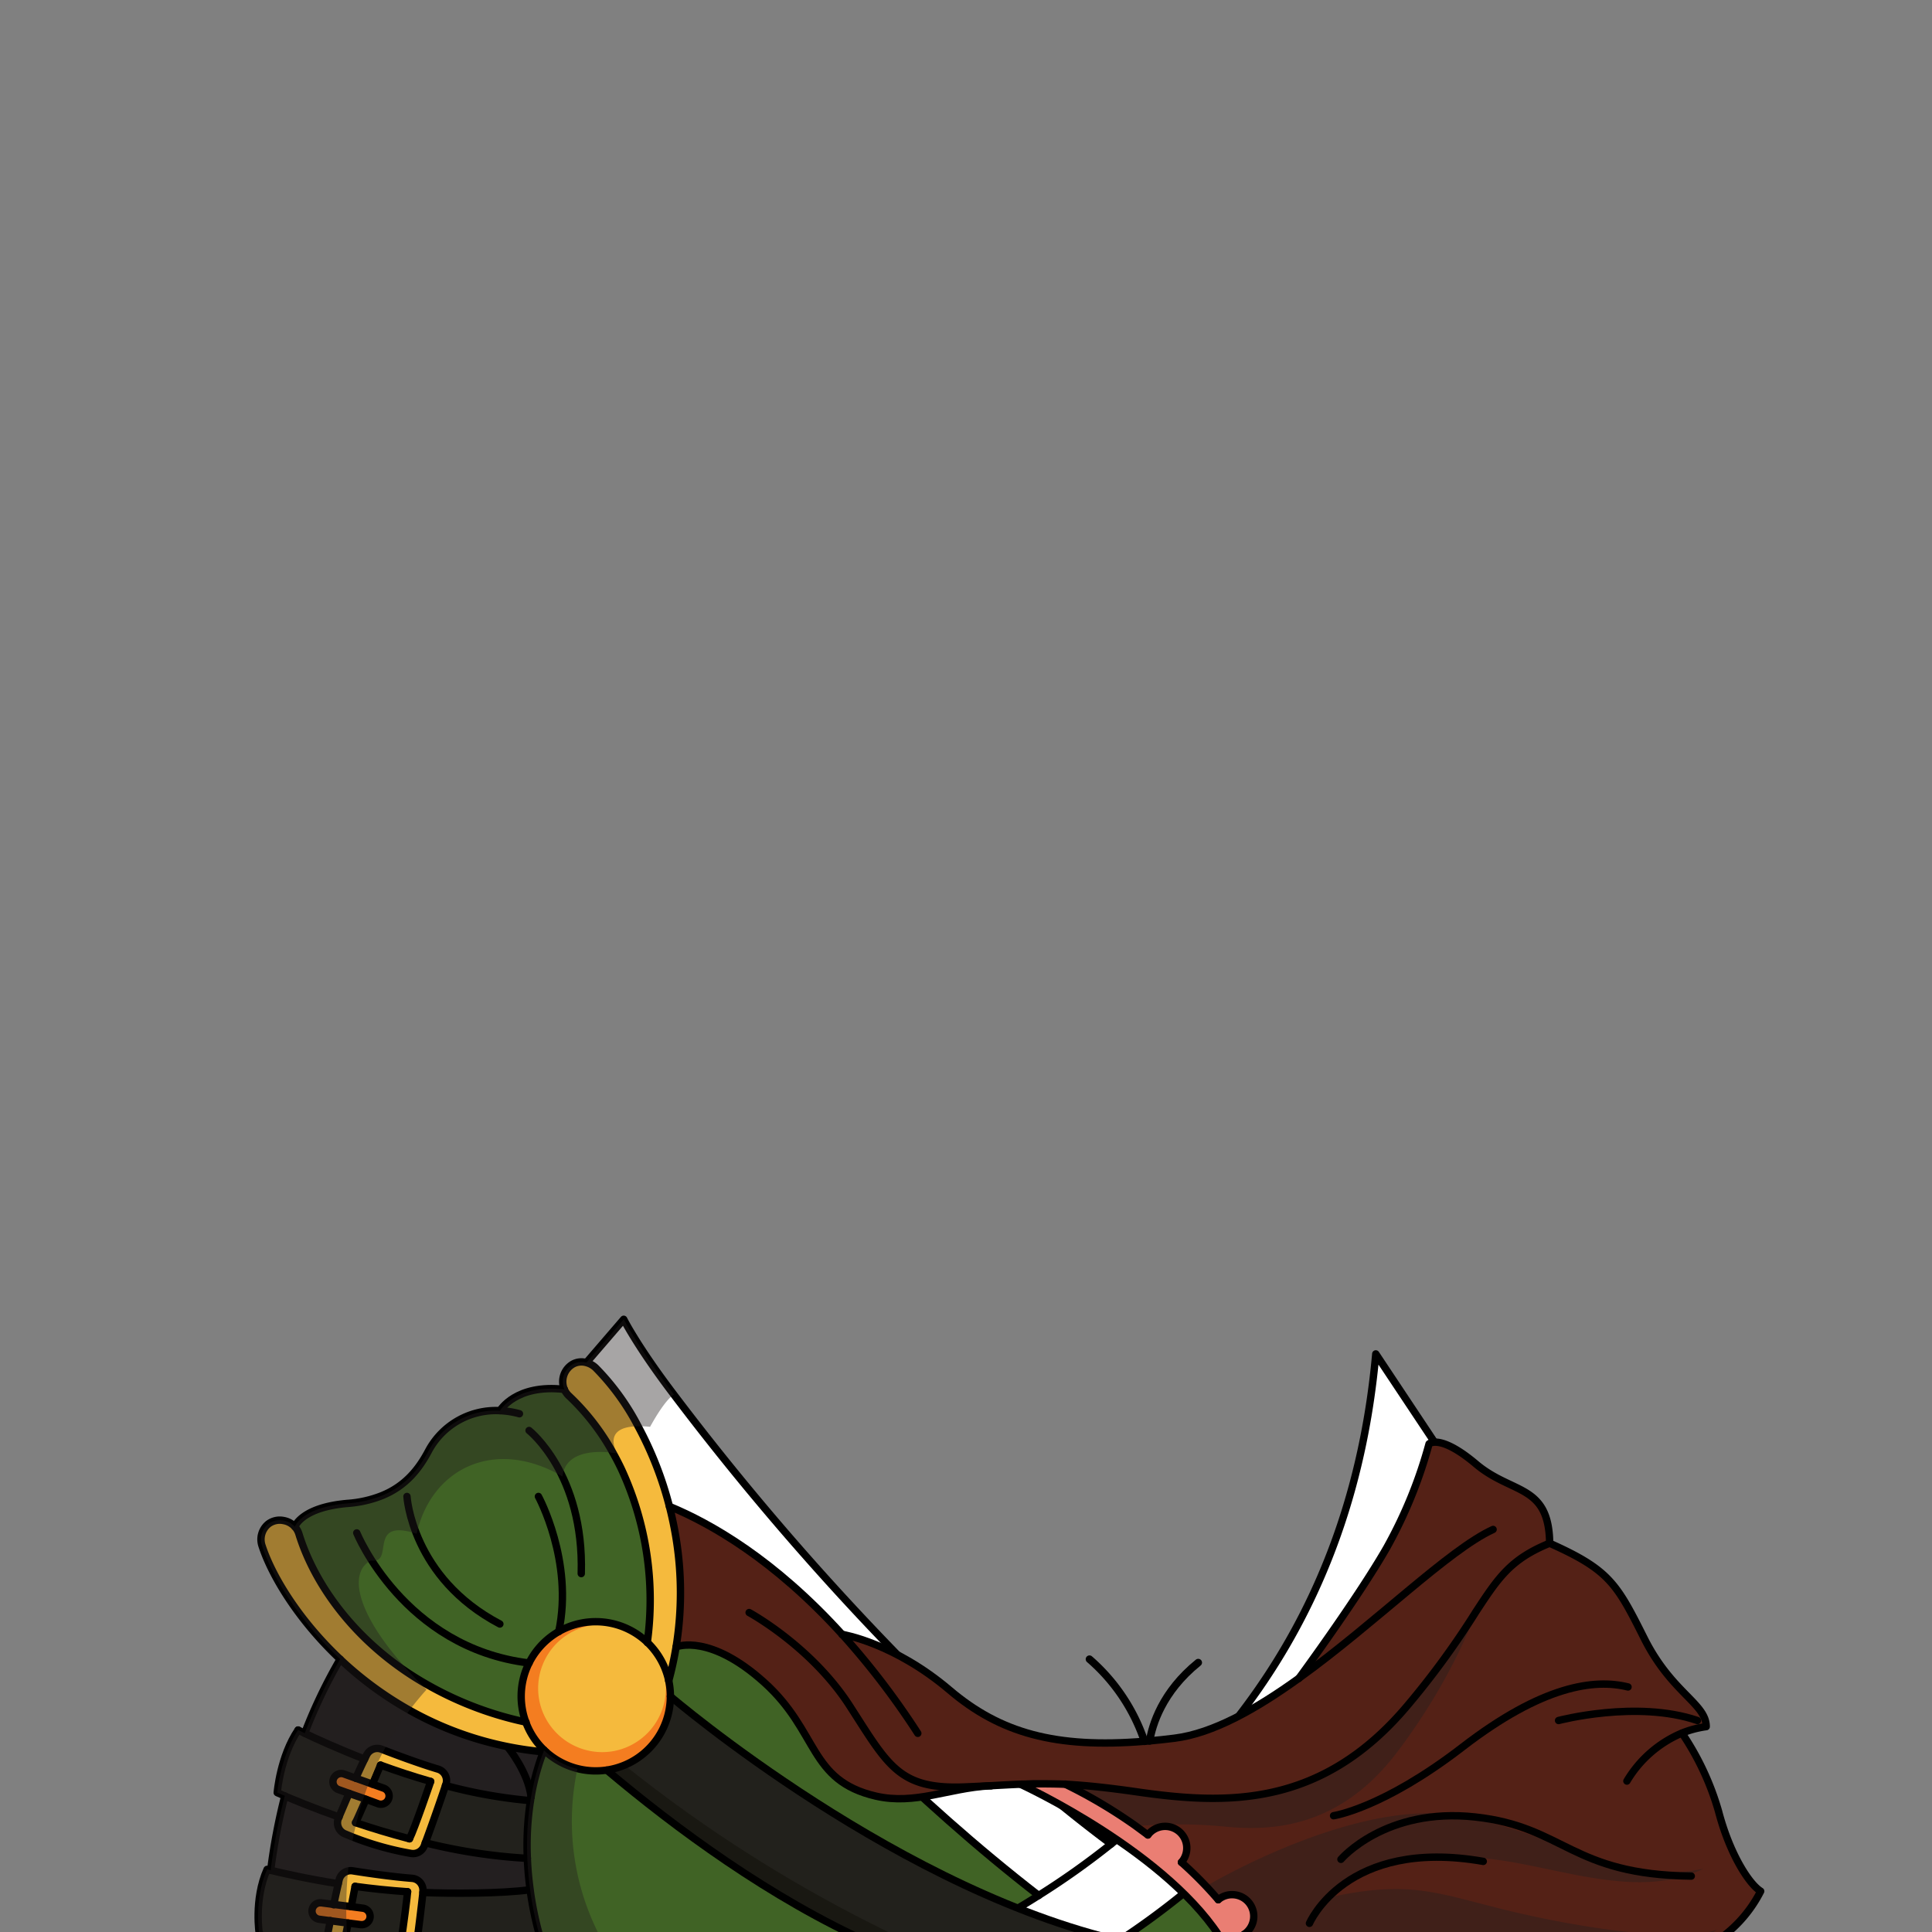 <svg xmlns="http://www.w3.org/2000/svg" viewBox="0 0 432 432">
  <rect x="0" y="0" width="432" height="432" fill="#808080" stroke="none"/>
  <defs>
    <style>.GUNDAN_JAPANESE_SEROW_OUTFIT_JAPANESE_SEROW_OUTFIT_23_cls-1{isolation:isolate;}.GUNDAN_JAPANESE_SEROW_OUTFIT_JAPANESE_SEROW_OUTFIT_23_cls-2{fill:#406325;}.GUNDAN_JAPANESE_SEROW_OUTFIT_JAPANESE_SEROW_OUTFIT_23_cls-3{fill:#fff;}.GUNDAN_JAPANESE_SEROW_OUTFIT_JAPANESE_SEROW_OUTFIT_23_cls-13,.GUNDAN_JAPANESE_SEROW_OUTFIT_JAPANESE_SEROW_OUTFIT_23_cls-4{fill:none;stroke:#000;stroke-linecap:round;stroke-linejoin:round;}.GUNDAN_JAPANESE_SEROW_OUTFIT_JAPANESE_SEROW_OUTFIT_23_cls-4{stroke-width:1.65px;}.GUNDAN_JAPANESE_SEROW_OUTFIT_JAPANESE_SEROW_OUTFIT_23_cls-5{fill:#ea7e73;}.GUNDAN_JAPANESE_SEROW_OUTFIT_JAPANESE_SEROW_OUTFIT_23_cls-6{fill:#191812;}.GUNDAN_JAPANESE_SEROW_OUTFIT_JAPANESE_SEROW_OUTFIT_23_cls-7{fill:#22211c;}.GUNDAN_JAPANESE_SEROW_OUTFIT_JAPANESE_SEROW_OUTFIT_23_cls-8{fill:#542116;}.GUNDAN_JAPANESE_SEROW_OUTFIT_JAPANESE_SEROW_OUTFIT_23_cls-12,.GUNDAN_JAPANESE_SEROW_OUTFIT_JAPANESE_SEROW_OUTFIT_23_cls-9{fill:#231f20;}.GUNDAN_JAPANESE_SEROW_OUTFIT_JAPANESE_SEROW_OUTFIT_23_cls-9{opacity:0.4;mix-blend-mode:multiply;}.GUNDAN_JAPANESE_SEROW_OUTFIT_JAPANESE_SEROW_OUTFIT_23_cls-10{fill:#f5ba3d;}.GUNDAN_JAPANESE_SEROW_OUTFIT_JAPANESE_SEROW_OUTFIT_23_cls-11{fill:#f47d20;}.GUNDAN_JAPANESE_SEROW_OUTFIT_JAPANESE_SEROW_OUTFIT_23_cls-13{stroke-width:1.69px;}</style>
  </defs>
  <g class="GUNDAN_JAPANESE_SEROW_OUTFIT_JAPANESE_SEROW_OUTFIT_23_cls-1">
    <g id="outfit">
      <path class="GUNDAN_JAPANESE_SEROW_OUTFIT_JAPANESE_SEROW_OUTFIT_23_cls-2" d="M273.75,434.63H253.6C202.08,424,149.9,379.31,149.9,379.31a16.56,16.56,0,0,0-.37-3.48,77.13,77.13,0,0,0,1.65-7.59c.33-.13,7.67-2.91,19.69,7.92,12.3,11.08,9.93,21.95,25,25.45,8.75,2,16.23-1.77,25.27-2.3,2.57-.14,4.85-.27,7.09-.36C228.25,399,261.94,414.4,273.75,434.63Z" />
      <path class="GUNDAN_JAPANESE_SEROW_OUTFIT_JAPANESE_SEROW_OUTFIT_23_cls-3" d="M248.43,412.34a174.42,174.42,0,0,1-16.16,11.47c-9-7-17.77-14.42-26.07-22a592.79,592.79,0,0,1-55.09-58.2C146.5,338,142.43,333,139,328.52q-1.56-2-2.93-3.8c-4.77-6.22-8-10.74-9.5-12.88l.18-.28,4.38-6.88,8.35-9.7s3,6,11.21,16.84v0A616.25,616.25,0,0,0,200.63,370c9.56,9.76,19.93,19.59,30.9,28.88,1.89,1.6,3.8,3.19,5.72,4.75Q242.76,408.1,248.43,412.34Z" />
      <path class="GUNDAN_JAPANESE_SEROW_OUTFIT_JAPANESE_SEROW_OUTFIT_23_cls-3" d="M307.63,302.74l14.63,22c-7.95,48.43-34.47,79.83-57.58,98.62a174.28,174.28,0,0,1-14.4,10.55l-1.13.73H211.66a132.72,132.72,0,0,0,20.61-10.82,174.42,174.42,0,0,0,16.16-11.47C273.8,392.12,302.53,359.47,307.63,302.74Z" />
      <path class="GUNDAN_JAPANESE_SEROW_OUTFIT_JAPANESE_SEROW_OUTFIT_23_cls-4" d="M248.43,412.34q-5.67-4.24-11.18-8.73c-1.92-1.56-3.83-3.15-5.72-4.75-11-9.29-21.34-19.12-30.9-28.88a616.25,616.25,0,0,1-49.95-58.14v0C142.44,301,139.46,295,139.46,295l-8.35,9.7-4.38,6.88-.18.28" />
      <path class="GUNDAN_JAPANESE_SEROW_OUTFIT_JAPANESE_SEROW_OUTFIT_23_cls-4" d="M126.55,311.84c6.73,9.73,50.3,69.11,105.72,112" />
      <path class="GUNDAN_JAPANESE_SEROW_OUTFIT_JAPANESE_SEROW_OUTFIT_23_cls-4" d="M322.26,324.73c-7.95,48.43-34.47,79.83-57.58,98.62a174.28,174.28,0,0,1-14.4,10.55l-1.13.73H211.66a132.72,132.72,0,0,0,20.61-10.82,174.42,174.42,0,0,0,16.16-11.47c25.37-20.22,54.1-52.87,59.2-109.6l14.63,22" />
      <path class="GUNDAN_JAPANESE_SEROW_OUTFIT_JAPANESE_SEROW_OUTFIT_23_cls-5" d="M228.25,399c3.17-.13,6.25-.17,9.91,0h0a114.66,114.66,0,0,1,18.51,11.33,4.84,4.84,0,1,1,7.5,6.11,88.13,88.13,0,0,1,8.23,8.37,4.78,4.78,0,0,1,3.1-1.13,4.84,4.84,0,0,1,2.67,8.88c.44.69.87,1.39,1.28,2.1h-5.7C261.94,414.4,228.25,399,228.25,399Z" />
      <path class="GUNDAN_JAPANESE_SEROW_OUTFIT_JAPANESE_SEROW_OUTFIT_23_cls-6" d="M253.6,434.63H195c-22.63-10.11-44-25.91-59.27-38.82a16,16,0,0,0,4-1.12,16.65,16.65,0,0,0,10.24-15.38S202.08,424,253.6,434.63Z" />
      <path class="GUNDAN_JAPANESE_SEROW_OUTFIT_JAPANESE_SEROW_OUTFIT_23_cls-7" d="M253.6,434.63H204.17a315.06,315.06,0,0,1-64.51-39.94,16.65,16.65,0,0,0,10.24-15.38S202.08,424,253.6,434.63Z" />
      <path class="GUNDAN_JAPANESE_SEROW_OUTFIT_JAPANESE_SEROW_OUTFIT_23_cls-8" d="M393.69,422.85a29.36,29.36,0,0,1-10.89,11.78H279.45c-.41-.71-.84-1.41-1.28-2.1a4.84,4.84,0,0,0-2.67-8.88,4.78,4.78,0,0,0-3.1,1.13c-.89-1-1.8-2-2.74-3h0c-1.78-1.88-3.62-3.66-5.49-5.33a4.84,4.84,0,1,0-7.5-6.11A114.66,114.66,0,0,0,238.16,399h0c-3.66-.18-6.74-.14-9.91,0-2.24.09-4.52.22-7.09.36-9,.53-16.52,4.32-25.27,2.3-15.09-3.5-12.72-14.37-25-25.45-12-10.83-19.36-8.05-19.69-7.92a76.38,76.38,0,0,0-1.5-31.41c9.21,3.8,23.4,11.85,38.62,28.62h0c.43.07,11.7,2,24,12.43,11.32,9.64,23.72,13.09,43.59,11.48l1.15-.09q2.69-.24,5.57-.6c8.62-1.07,18.26-6.52,27.79-13.38v0c.5-.68,13.28-18.09,19.65-29.21a103,103,0,0,0,9.47-23.23s2.42-2.31,10.51,4.52,16.3,4.4,16.46,17.72c13.32,5.95,15,9,21.14,21.25s13.87,14.59,13.87,19.76a22.52,22.52,0,0,0-5.42,1.44,61.24,61.24,0,0,1,8.17,17.5C386.76,414.49,391.05,421.2,393.69,422.85Z" />
      <path class="GUNDAN_JAPANESE_SEROW_OUTFIT_JAPANESE_SEROW_OUTFIT_23_cls-9" d="M330,360.43s-4.66,14.18-17.46,31.18-27.83,17.92-38.81,16.81a109.16,109.16,0,0,0-19.79-.08,112.14,112.14,0,0,0-15.8-9.37h0c4.23.22,9.24.72,16.1,1.71,19.82,2.86,41.07,3.63,60.33-19.16A184.93,184.93,0,0,0,330,360.43Z" />
      <path class="GUNDAN_JAPANESE_SEROW_OUTFIT_JAPANESE_SEROW_OUTFIT_23_cls-9" d="M384.07,431.39l-5,3.24H279.45c-.41-.71-.84-1.41-1.28-2.1a4.84,4.84,0,0,0-2.67-8.88,4.78,4.78,0,0,0-3.1,1.13c-.89-1-1.8-2-2.74-3h0s33.7-20.17,57.12-15.69,36,15.7,54.14,11.74c-17.17,8.42-38.59-3.51-55.37-2.42S304,416,297,424.3c22.71-5,26.27.87,53.8,5.76C376.23,434.59,383.17,431.82,384.07,431.39Z" />
      <path class="GUNDAN_JAPANESE_SEROW_OUTFIT_JAPANESE_SEROW_OUTFIT_23_cls-10" d="M151.18,368.24a77.13,77.13,0,0,1-1.65,7.59,16.52,16.52,0,0,0-4.78-8.56A69.73,69.73,0,0,0,139,328.52c-.6-1.27-1.24-2.5-1.91-3.69a51.9,51.9,0,0,0-9.88-12.75,3.23,3.23,0,0,1-.46-.52,3.81,3.81,0,0,1-.53-.89,4.51,4.51,0,0,1,2-5.7,4,4,0,0,1,2.93-.29,4.74,4.74,0,0,1,2.11,1.19,53.91,53.91,0,0,1,9.46,13.05,79,79,0,0,1,7,17.91c.56,2.18,1,4.44,1.43,6.76A75.9,75.9,0,0,1,151.18,368.24Z" />
      <path class="GUNDAN_JAPANESE_SEROW_OUTFIT_JAPANESE_SEROW_OUTFIT_23_cls-11" d="M149.9,379.31a16.68,16.68,0,1,1-25-14.47,16.68,16.68,0,0,1,25,14.47Z" />
      <path class="GUNDAN_JAPANESE_SEROW_OUTFIT_JAPANESE_SEROW_OUTFIT_23_cls-10" d="M148.89,377.5a14.29,14.29,0,0,1-12.16,14.13,14.9,14.9,0,0,1-2.12.15,14.37,14.37,0,0,1-13.39-9.31,14.28,14.28,0,0,1,23.26-15.28,14.18,14.18,0,0,1,4.1,7.33A14.55,14.55,0,0,1,148.89,377.5Z" />
      <path class="GUNDAN_JAPANESE_SEROW_OUTFIT_JAPANESE_SEROW_OUTFIT_23_cls-10" d="M121.65,391.31c-.05.14-.11.27-.15.41a76.19,76.19,0,0,1-7.82-1.14,74.68,74.68,0,0,1-22.2-8.22A78.7,78.7,0,0,1,76.06,371c-9.49-8.95-15.32-18.79-17.45-25.31A4.45,4.45,0,0,1,60,340.76a4.25,4.25,0,0,1,3.41-.76,4.41,4.41,0,0,1,2.52,1.38,4.24,4.24,0,0,1,.9,1.57c3.34,10.89,11.85,23.18,25.78,32a76.8,76.8,0,0,0,25,10.12h0A16.54,16.54,0,0,0,121.65,391.31Z" />
      <path class="GUNDAN_JAPANESE_SEROW_OUTFIT_JAPANESE_SEROW_OUTFIT_23_cls-7" d="M99.61,399.24a110.85,110.85,0,0,0,19,3.39,65.35,65.35,0,0,0-.69,12.9,122.85,122.85,0,0,1-22.82-3.48C96.11,409.33,97.77,404.73,99.61,399.24Z" />
      <path class="GUNDAN_JAPANESE_SEROW_OUTFIT_JAPANESE_SEROW_OUTFIT_23_cls-2" d="M195,434.63H121.19a75.31,75.31,0,0,1-2.29-9.69v0c-.13-.76-.25-1.55-.35-2.36-.3-2.17-.53-4.52-.63-7a65.35,65.35,0,0,1,.69-12.9c0-.27.09-.54.14-.81v0a54.81,54.81,0,0,1,1.94-7.85c.24-.74.51-1.49.81-2.23a1.18,1.18,0,0,1,.07-.2l.08-.21a16.52,16.52,0,0,0,7.46,4.17,16.9,16.9,0,0,0,6.58.33C151,408.72,172.33,424.52,195,434.63Z" />
      <path class="GUNDAN_JAPANESE_SEROW_OUTFIT_JAPANESE_SEROW_OUTFIT_23_cls-10" d="M99.61,399.24c-1.84,5.49-3.5,10.09-4.51,12.81q-.12.36-.24.66a2.67,2.67,0,0,1-3,1.69A66.33,66.33,0,0,1,77,410a2.66,2.66,0,0,1-1.33-3.43l.12-.29Q77,403.42,78.05,401l3.78,1.35c-1,2.27-1.9,4.37-2.33,5.2,3.67,1.23,7.74,2.48,12.06,3.61,1.11-2.17,4.74-12.82,4.74-12.82-4-1.14-7.76-2.4-11.22-3.66l-1.8,4.26-3.74-1.33c.77-1.7,1.43-3.13,2-4.27l.42-.88a2.66,2.66,0,0,1,3.35-1.33c3,1.17,8.47,3.21,12.67,4.46A2.67,2.67,0,0,1,99.7,399Z" />
      <path class="GUNDAN_JAPANESE_SEROW_OUTFIT_JAPANESE_SEROW_OUTFIT_23_cls-12" d="M113.68,390.58a76.19,76.19,0,0,0,7.82,1.14c-.3.74-.57,1.49-.81,2.23a54.81,54.81,0,0,0-1.94,7.85c-.65-5.57-5.11-11-5.11-11Z" />
      <path class="GUNDAN_JAPANESE_SEROW_OUTFIT_JAPANESE_SEROW_OUTFIT_23_cls-7" d="M121.19,434.63h-28c.39-2.89.9-6.89,1.41-11.47,6.32.28,17.37.26,23.73-.58l.25,0c.1.81.22,1.6.35,2.36v0A75.31,75.31,0,0,0,121.19,434.63Z" />
      <path class="GUNDAN_JAPANESE_SEROW_OUTFIT_JAPANESE_SEROW_OUTFIT_23_cls-2" d="M144.75,367.27a16.68,16.68,0,0,0-27.17,17.84h0a76.8,76.8,0,0,1-25-10.12c-13.93-8.86-22.44-21.15-25.78-32a4.24,4.24,0,0,0-.9-1.57c.14-.37,1.83-4.38,11.86-5.22a25.77,25.77,0,0,0,7.56-1.71c5.42-2.2,8.41-6.1,10.55-10.18a17.08,17.08,0,0,1,15.91-8.84h0s3.47-6,14.39-4.75a3.81,3.81,0,0,0,.53.89,3.23,3.23,0,0,0,.46.52,51.9,51.9,0,0,1,9.88,12.75c.67,1.19,1.31,2.42,1.91,3.69A69.73,69.73,0,0,1,144.75,367.27Z" />
      <path class="GUNDAN_JAPANESE_SEROW_OUTFIT_JAPANESE_SEROW_OUTFIT_23_cls-12" d="M118.75,401.8v0c0,.27-.1.54-.14.81a110.85,110.85,0,0,1-19-3.39l.09-.26A2.67,2.67,0,0,0,98,395.59c-4-1.19-9.09-3.08-12.18-4.27l-.49-.19a2.66,2.66,0,0,0-3.35,1.33l-.42.88c-6-2.34-10.78-4.52-13.38-5.77A113.76,113.76,0,0,1,76.06,371a78.7,78.7,0,0,0,15.42,11.35,74.68,74.68,0,0,0,22.2,8.22l0,.22S118.1,396.23,118.75,401.8Z" />
      <path class="GUNDAN_JAPANESE_SEROW_OUTFIT_JAPANESE_SEROW_OUTFIT_23_cls-10" d="M94.57,423.16c-.51,4.58-1,8.58-1.41,11.47H89.59c.64-3.88,1.51-11.29,1.55-11.64-4.13-.28-8.09-.71-11.74-1.2,0,0-.38,2-.86,4.54l-3.93-.51c.38-1.82.73-3.37,1-4.59h0c.08-.34.15-.66.22-1a2.66,2.66,0,0,1,3-2c3.2.51,9,1.35,13.33,1.68a2.66,2.66,0,0,1,2.43,2.94Z" />
      <path class="GUNDAN_JAPANESE_SEROW_OUTFIT_JAPANESE_SEROW_OUTFIT_23_cls-11" d="M85.79,399.84a1.85,1.85,0,0,1-.63,3.59,1.88,1.88,0,0,1-.62-.11l-2.71-1L78.05,401l-2.38-.85a1.85,1.85,0,0,1,.63-3.59,1.88,1.88,0,0,1,.62.11l2.62.94,3.74,1.33Z" />
      <path class="GUNDAN_JAPANESE_SEROW_OUTFIT_JAPANESE_SEROW_OUTFIT_23_cls-7" d="M84.54,403.32a1.88,1.88,0,0,0,.62.11,1.85,1.85,0,0,0,.63-3.59l-2.51-.9,1.8-4.26c3.46,1.26,7.24,2.52,11.22,3.66,0,0-3.63,10.65-4.74,12.82-4.32-1.13-8.39-2.38-12.06-3.61.43-.83,1.35-2.93,2.33-5.2Z" />
      <path class="GUNDAN_JAPANESE_SEROW_OUTFIT_JAPANESE_SEROW_OUTFIT_23_cls-12" d="M118.55,422.55l-.25,0c-6.36.84-17.41.86-23.73.58l0-.27A2.66,2.66,0,0,0,92.17,420c-4.37-.33-10.13-1.17-13.33-1.68a2.71,2.71,0,0,0-3,2c-.07.29-.14.61-.22,1h0c-7.07-1.11-12.55-2.38-15.1-3a135.48,135.48,0,0,1,3.16-16.65c2.22.95,6.53,2.73,12.13,4.7l-.12.29A2.66,2.66,0,0,0,77,410c.61.28,1.24.54,1.87.79a69.18,69.18,0,0,0,13,3.61,2.67,2.67,0,0,0,3-1.69q.12-.3.24-.66a122.85,122.85,0,0,0,22.82,3.48C118,418,118.25,420.38,118.55,422.55Z" />
      <path class="GUNDAN_JAPANESE_SEROW_OUTFIT_JAPANESE_SEROW_OUTFIT_23_cls-7" d="M91.14,423c0,.35-.91,7.76-1.55,11.64H76.89c.18-.77.39-1.82.63-3,.11-.54.22-1.1.33-1.67l2.85.37.24,0a1.85,1.85,0,0,0,.24-3.68l-2.64-.35c.48-2.52.86-4.54.86-4.54C83.05,422.28,87,422.71,91.14,423Z" />
      <path class="GUNDAN_JAPANESE_SEROW_OUTFIT_JAPANESE_SEROW_OUTFIT_23_cls-11" d="M78.54,426.33l2.64.35a1.85,1.85,0,0,1-.24,3.68l-.24,0L77.85,430l-4-.52-2.5-.33a1.85,1.85,0,0,1,.22-3.68l.25,0,2.77.36Z" />
      <path class="GUNDAN_JAPANESE_SEROW_OUTFIT_JAPANESE_SEROW_OUTFIT_23_cls-10" d="M77.85,430c-.11.57-.22,1.13-.33,1.67-.24,1.17-.45,2.22-.63,3h-4q.51-2.79,1-5.18l3.56.47Z" />
      <path class="GUNDAN_JAPANESE_SEROW_OUTFIT_JAPANESE_SEROW_OUTFIT_23_cls-7" d="M69.77,427.05a1.85,1.85,0,0,0,1.6,2.07l2.5.33q-.5,2.39-1,5.18H69.34c-4.55-.65-8-1.3-9.8-1.66L58,432.6S56.7,424.82,59.73,418l.79.2c2.55.62,8,1.89,15.1,3-.28,1.22-.63,2.77-1,4.59l-2.77-.36-.25,0A1.86,1.86,0,0,0,69.77,427.05Z" />
      <path class="GUNDAN_JAPANESE_SEROW_OUTFIT_JAPANESE_SEROW_OUTFIT_23_cls-7" d="M74.56,397.78a1.86,1.86,0,0,0,1.11,2.37l2.38.85q-1,2.42-2.24,5.28c-5.6-2-9.91-3.75-12.13-4.7L62,400.83s.71-8.09,4.66-14l1.48.73c2.6,1.25,7.34,3.43,13.38,5.77-.54,1.14-1.2,2.57-2,4.27l-2.62-.94a1.88,1.88,0,0,0-.62-.11A1.85,1.85,0,0,0,74.56,397.78Z" />
      <path class="GUNDAN_JAPANESE_SEROW_OUTFIT_JAPANESE_SEROW_OUTFIT_23_cls-4" d="M188.31,365.45a174,174,0,0,1,16.91,22.12" />
      <path class="GUNDAN_JAPANESE_SEROW_OUTFIT_JAPANESE_SEROW_OUTFIT_23_cls-4" d="M149.68,336.83c9.21,3.8,23.4,11.85,38.62,28.62" />
      <path class="GUNDAN_JAPANESE_SEROW_OUTFIT_JAPANESE_SEROW_OUTFIT_23_cls-4" d="M290.43,375.27c16.92-12.16,33.51-28.77,43.43-33.28" />
      <path class="GUNDAN_JAPANESE_SEROW_OUTFIT_JAPANESE_SEROW_OUTFIT_23_cls-4" d="M188.3,365.45h0c.43.07,11.7,2,24,12.43,11.32,9.64,23.72,13.09,43.59,11.48l1.15-.09q2.69-.24,5.57-.6c8.62-1.07,18.26-6.52,27.79-13.38" />
      <path class="GUNDAN_JAPANESE_SEROW_OUTFIT_JAPANESE_SEROW_OUTFIT_23_cls-4" d="M290.42,375.29v0c.5-.68,13.28-18.09,19.65-29.21a103,103,0,0,0,9.47-23.23s2.42-2.31,10.51,4.52,16.3,4.4,16.46,17.72" />
      <path class="GUNDAN_JAPANESE_SEROW_OUTFIT_JAPANESE_SEROW_OUTFIT_23_cls-4" d="M167.51,360.57s13.87,7.51,22.46,20.83,11,18.72,25.54,18.17c2.06-.08,3.92-.17,5.65-.26,2.57-.14,4.85-.27,7.09-.36,1,0,2-.07,3.07-.09,2.15,0,4.36,0,6.84.1,4.23.22,9.24.72,16.1,1.71,19.82,2.86,41.07,3.63,60.33-19.16A184.93,184.93,0,0,0,330,360.43h0c5-7.63,7.76-11.81,16.5-15.36,13.32,5.95,15,9,21.14,21.25s13.87,14.59,13.87,19.76a22.52,22.52,0,0,0-5.42,1.44,26.12,26.12,0,0,0-12.31,10.73" />
      <path class="GUNDAN_JAPANESE_SEROW_OUTFIT_JAPANESE_SEROW_OUTFIT_23_cls-4" d="M76.06,371a113.76,113.76,0,0,0-7.93,16.56" />
      <path class="GUNDAN_JAPANESE_SEROW_OUTFIT_JAPANESE_SEROW_OUTFIT_23_cls-4" d="M59.54,433c0,1.08,0,1.66,0,1.66H382.8a29.36,29.36,0,0,0,10.89-11.78c-2.64-1.65-6.93-8.36-9.41-17.83a61.24,61.24,0,0,0-8.17-17.5" />
      <path class="GUNDAN_JAPANESE_SEROW_OUTFIT_JAPANESE_SEROW_OUTFIT_23_cls-4" d="M63.68,401.58a135.48,135.48,0,0,0-3.16,16.65" />
      <path class="GUNDAN_JAPANESE_SEROW_OUTFIT_JAPANESE_SEROW_OUTFIT_23_cls-4" d="M299.84,415.75s9.91-11.67,30-9.47,21.35,12.89,48.33,13.22" />
      <path class="GUNDAN_JAPANESE_SEROW_OUTFIT_JAPANESE_SEROW_OUTFIT_23_cls-4" d="M292.8,430.06s8.14-19.23,38.86-13.85" />
      <path class="GUNDAN_JAPANESE_SEROW_OUTFIT_JAPANESE_SEROW_OUTFIT_23_cls-4" d="M298.19,406s11-1.6,28.84-15.36,29.51-15.3,37-13.43" />
      <path class="GUNDAN_JAPANESE_SEROW_OUTFIT_JAPANESE_SEROW_OUTFIT_23_cls-4" d="M348.5,384.71s17.43-4.63,31.05,0" />
      <path class="GUNDAN_JAPANESE_SEROW_OUTFIT_JAPANESE_SEROW_OUTFIT_23_cls-4" d="M228.25,399s33.69,15.45,45.5,35.68" />
      <path class="GUNDAN_JAPANESE_SEROW_OUTFIT_JAPANESE_SEROW_OUTFIT_23_cls-4" d="M279.45,434.63c-.41-.71-.84-1.41-1.28-2.1" />
      <path class="GUNDAN_JAPANESE_SEROW_OUTFIT_JAPANESE_SEROW_OUTFIT_23_cls-4" d="M272.4,424.78a88.13,88.13,0,0,0-8.23-8.37" />
      <path class="GUNDAN_JAPANESE_SEROW_OUTFIT_JAPANESE_SEROW_OUTFIT_23_cls-4" d="M256.67,410.3c-.92-.68-1.82-1.34-2.71-2a112.14,112.14,0,0,0-15.8-9.37" />
      <path class="GUNDAN_JAPANESE_SEROW_OUTFIT_JAPANESE_SEROW_OUTFIT_23_cls-4" d="M264.17,416.41a4.84,4.84,0,1,0-7.5-6.11" />
      <path class="GUNDAN_JAPANESE_SEROW_OUTFIT_JAPANESE_SEROW_OUTFIT_23_cls-4" d="M278.17,432.53a4.84,4.84,0,0,0-2.67-8.88,4.78,4.78,0,0,0-3.1,1.13" />
      <path class="GUNDAN_JAPANESE_SEROW_OUTFIT_JAPANESE_SEROW_OUTFIT_23_cls-4" d="M149.9,379.31a16.68,16.68,0,1,1-25-14.47,16.68,16.68,0,0,1,25,14.47Z" />
      <path class="GUNDAN_JAPANESE_SEROW_OUTFIT_JAPANESE_SEROW_OUTFIT_23_cls-4" d="M122.14,391.78l-.64-.06a76.19,76.19,0,0,1-7.82-1.14,74.68,74.68,0,0,1-22.2-8.22A78.7,78.7,0,0,1,76.06,371c-9.49-8.95-15.32-18.79-17.45-25.31A4.45,4.45,0,0,1,60,340.76a4.25,4.25,0,0,1,3.41-.76,4.41,4.41,0,0,1,2.52,1.38,4.24,4.24,0,0,1,.9,1.57c3.34,10.89,11.85,23.18,25.78,32a76.8,76.8,0,0,0,25,10.12" />
      <path class="GUNDAN_JAPANESE_SEROW_OUTFIT_JAPANESE_SEROW_OUTFIT_23_cls-4" d="M149.53,375.83a77.13,77.13,0,0,0,1.65-7.59,75.9,75.9,0,0,0-.07-24.65c-.39-2.32-.87-4.58-1.43-6.76a79,79,0,0,0-7-17.91,53.91,53.91,0,0,0-9.46-13.05,4.74,4.74,0,0,0-2.11-1.19,4,4,0,0,0-2.93.29,4.51,4.51,0,0,0-2,5.7,3.81,3.81,0,0,0,.53.89,3.23,3.23,0,0,0,.46.52,51.9,51.9,0,0,1,9.88,12.75c.67,1.19,1.31,2.42,1.91,3.69a69.73,69.73,0,0,1,5.77,38.75" />
      <path class="GUNDAN_JAPANESE_SEROW_OUTFIT_JAPANESE_SEROW_OUTFIT_23_cls-4" d="M116.15,316.12a19.65,19.65,0,0,0-4.34-.69,17.08,17.08,0,0,0-15.91,8.84c-2.14,4.08-5.13,8-10.55,10.18a25.77,25.77,0,0,1-7.56,1.71c-10,.84-11.72,4.85-11.86,5.22a.08.08,0,0,0,0,0" />
      <path class="GUNDAN_JAPANESE_SEROW_OUTFIT_JAPANESE_SEROW_OUTFIT_23_cls-4" d="M126.2,310.67c-10.92-1.26-14.39,4.75-14.39,4.75" />
      <path class="GUNDAN_JAPANESE_SEROW_OUTFIT_JAPANESE_SEROW_OUTFIT_23_cls-4" d="M118.3,319.86s12.33,9.69,11.67,32" />
      <path class="GUNDAN_JAPANESE_SEROW_OUTFIT_JAPANESE_SEROW_OUTFIT_23_cls-4" d="M120.39,334.61s7.88,14.43,4.55,30.23" />
      <path class="GUNDAN_JAPANESE_SEROW_OUTFIT_JAPANESE_SEROW_OUTFIT_23_cls-4" d="M79.77,342.76s10.46,25.69,38.53,29.09" />
      <path class="GUNDAN_JAPANESE_SEROW_OUTFIT_JAPANESE_SEROW_OUTFIT_23_cls-4" d="M91,334.61s1.07,18.17,20.77,28.52" />
      <path class="GUNDAN_JAPANESE_SEROW_OUTFIT_JAPANESE_SEROW_OUTFIT_23_cls-4" d="M151.17,368.25h0c.33-.13,7.67-2.91,19.69,7.92,12.3,11.08,9.93,21.95,25,25.45,8.75,2,16.23-1.77,25.27-2.3l.48,0" />
      <path class="GUNDAN_JAPANESE_SEROW_OUTFIT_JAPANESE_SEROW_OUTFIT_23_cls-4" d="M149.9,379.31s52.18,44.7,103.7,55.32" />
      <path class="GUNDAN_JAPANESE_SEROW_OUTFIT_JAPANESE_SEROW_OUTFIT_23_cls-4" d="M135.69,395.81C151,408.72,172.33,424.52,195,434.63" />
      <path class="GUNDAN_JAPANESE_SEROW_OUTFIT_JAPANESE_SEROW_OUTFIT_23_cls-4" d="M118.75,401.8a54.81,54.81,0,0,1,1.94-7.85c.24-.74.51-1.49.81-2.23,0-.14.1-.27.15-.41" />
      <path class="GUNDAN_JAPANESE_SEROW_OUTFIT_JAPANESE_SEROW_OUTFIT_23_cls-4" d="M121.19,434.63a75.31,75.31,0,0,1-2.29-9.69v0c-.13-.76-.25-1.55-.35-2.36-.3-2.17-.53-4.52-.63-7a65.35,65.35,0,0,1,.69-12.9c0-.27.09-.54.14-.81" />
      <path class="GUNDAN_JAPANESE_SEROW_OUTFIT_JAPANESE_SEROW_OUTFIT_23_cls-4" d="M113.64,390.8s4.46,5.43,5.11,11v0" />
      <path class="GUNDAN_JAPANESE_SEROW_OUTFIT_JAPANESE_SEROW_OUTFIT_23_cls-13" d="M267.93,371.76c-8.11,6.55-10.29,14-10.87,17.51" />
      <path class="GUNDAN_JAPANESE_SEROW_OUTFIT_JAPANESE_SEROW_OUTFIT_23_cls-13" d="M255.91,389.36A42,42,0,0,0,243.61,371" />
      <path class="GUNDAN_JAPANESE_SEROW_OUTFIT_JAPANESE_SEROW_OUTFIT_23_cls-4" d="M118.61,402.63a110.85,110.85,0,0,1-19-3.39" />
      <path class="GUNDAN_JAPANESE_SEROW_OUTFIT_JAPANESE_SEROW_OUTFIT_23_cls-4" d="M81.51,393.34c-6-2.34-10.78-4.52-13.38-5.77l-1.48-.73" />
      <path class="GUNDAN_JAPANESE_SEROW_OUTFIT_JAPANESE_SEROW_OUTFIT_23_cls-4" d="M96.3,398.34c-4-1.14-7.76-2.4-11.22-3.66" />
      <path class="GUNDAN_JAPANESE_SEROW_OUTFIT_JAPANESE_SEROW_OUTFIT_23_cls-4" d="M117.92,415.53a122.85,122.85,0,0,1-22.82-3.48" />
      <path class="GUNDAN_JAPANESE_SEROW_OUTFIT_JAPANESE_SEROW_OUTFIT_23_cls-4" d="M66.65,386.84c-4,5.9-4.66,14-4.66,14l1.69.75c2.22.95,6.53,2.73,12.13,4.7" />
      <path class="GUNDAN_JAPANESE_SEROW_OUTFIT_JAPANESE_SEROW_OUTFIT_23_cls-4" d="M91.56,411.16c-4.32-1.13-8.39-2.38-12.06-3.61" />
      <path class="GUNDAN_JAPANESE_SEROW_OUTFIT_JAPANESE_SEROW_OUTFIT_23_cls-4" d="M79.54,397.61c.77-1.7,1.43-3.13,2-4.27l.42-.88a2.66,2.66,0,0,1,3.35-1.33c3,1.17,8.47,3.21,12.67,4.46A2.67,2.67,0,0,1,99.7,399l-.09.26c-1.84,5.49-3.5,10.09-4.51,12.81q-.12.36-.24.66a2.67,2.67,0,0,1-3,1.69A66.33,66.33,0,0,1,77,410a2.66,2.66,0,0,1-1.33-3.43l.12-.29Q77,403.42,78.05,401" />
      <path class="GUNDAN_JAPANESE_SEROW_OUTFIT_JAPANESE_SEROW_OUTFIT_23_cls-4" d="M96.3,398.34S92.67,409,91.56,411.16" />
      <path class="GUNDAN_JAPANESE_SEROW_OUTFIT_JAPANESE_SEROW_OUTFIT_23_cls-4" d="M81.83,402.35c-1,2.27-1.9,4.37-2.33,5.2" />
      <path class="GUNDAN_JAPANESE_SEROW_OUTFIT_JAPANESE_SEROW_OUTFIT_23_cls-4" d="M85.08,394.68l-1.8,4.26" />
      <path class="GUNDAN_JAPANESE_SEROW_OUTFIT_JAPANESE_SEROW_OUTFIT_23_cls-4" d="M83.28,398.94l2.51.9a1.85,1.85,0,0,1-.63,3.59,1.88,1.88,0,0,1-.62-.11l-2.71-1L78.05,401l-2.38-.85a1.85,1.85,0,0,1,.63-3.59,1.88,1.88,0,0,1,.62.11l2.62.94Z" />
      <path class="GUNDAN_JAPANESE_SEROW_OUTFIT_JAPANESE_SEROW_OUTFIT_23_cls-4" d="M118.3,422.58c-6.36.84-17.41.86-23.73.58" />
      <path class="GUNDAN_JAPANESE_SEROW_OUTFIT_JAPANESE_SEROW_OUTFIT_23_cls-4" d="M91.14,423c-4.13-.28-8.09-.71-11.74-1.2" />
      <path class="GUNDAN_JAPANESE_SEROW_OUTFIT_JAPANESE_SEROW_OUTFIT_23_cls-4" d="M69.34,434.63c-4.55-.65-8-1.3-9.8-1.66L58,432.6S56.7,424.82,59.73,418l.79.2c2.55.62,8,1.89,15.1,3" />
      <path class="GUNDAN_JAPANESE_SEROW_OUTFIT_JAPANESE_SEROW_OUTFIT_23_cls-4" d="M93.16,434.63c.39-2.89.9-6.89,1.41-11.47l0-.27A2.66,2.66,0,0,0,92.17,420c-4.37-.33-10.13-1.17-13.33-1.68a2.66,2.66,0,0,0-3,2c-.07.29-.14.61-.22,1h0c-.28,1.22-.63,2.77-1,4.59" />
      <path class="GUNDAN_JAPANESE_SEROW_OUTFIT_JAPANESE_SEROW_OUTFIT_23_cls-4" d="M73.87,429.45q-.5,2.39-1,5.18" />
      <path class="GUNDAN_JAPANESE_SEROW_OUTFIT_JAPANESE_SEROW_OUTFIT_23_cls-4" d="M91.14,423h0c0,.35-.91,7.76-1.55,11.64" />
      <path class="GUNDAN_JAPANESE_SEROW_OUTFIT_JAPANESE_SEROW_OUTFIT_23_cls-4" d="M77.85,430c-.36,1.82-.7,3.53-1,4.66" />
      <path class="GUNDAN_JAPANESE_SEROW_OUTFIT_JAPANESE_SEROW_OUTFIT_23_cls-4" d="M79.4,421.79s-.38,2-.86,4.54" />
      <path class="GUNDAN_JAPANESE_SEROW_OUTFIT_JAPANESE_SEROW_OUTFIT_23_cls-4" d="M78.54,426.33l2.64.35a1.85,1.85,0,0,1-.24,3.68l-.24,0L77.85,430l-4-.52-2.5-.33a1.85,1.85,0,0,1,.22-3.68l.25,0,2.77.36Z" />
      <path class="GUNDAN_JAPANESE_SEROW_OUTFIT_JAPANESE_SEROW_OUTFIT_23_cls-9" d="M150.68,311.84s-1.77.76-5.32,7.2a21.82,21.82,0,0,0-2.68-.12C134.32,319,138,325,138,325s-.35-.07-.94-.15c-.29,0-.63-.08-1-.11-3.3-.28-9.65-.09-10.29,5.4v0c-15.22-8.88-29.37-1.69-32.6,12.81-11.1-3.59-4.94,6.56-10,6a1.87,1.87,0,0,1-.32,0c-5.18,2.89-3.06,12.61,9.82,26.12q1.27,1.33,2.7,2.73c-1.38,1.53-2.65,3.08-3.83,4.64a67.85,67.85,0,0,0-9.06,16.27c-.46,1.17-.87,2.33-1.25,3.49q-.84,2.52-1.44,5a4.21,4.21,0,0,0-.12.48c-.27,1.08-.51,2.16-.72,3.21-.52,2.61-.88,5.14-1.13,7.55-.27,2.78-.39,5.41-.4,7.84,0,1.31,0,2.56.07,3.74,0,.59,0,1.17.09,1.72.06,1.07.14,2.06.23,3H59.57s0-.58,0-1.66L58,432.6S56.7,424.82,59.73,418l.79.2a135.48,135.48,0,0,1,3.16-16.65L62,400.83s.71-8.09,4.66-14l1.48.73A113.76,113.76,0,0,1,76.06,371c-9.49-8.95-15.32-18.79-17.45-25.31A4.45,4.45,0,0,1,60,340.76a4.25,4.25,0,0,1,3.41-.76,4.41,4.41,0,0,1,2.52,1.38c.14-.37,1.83-4.38,11.86-5.22a25.77,25.77,0,0,0,7.56-1.71c5.42-2.2,8.41-6.1,10.55-10.18a17.08,17.08,0,0,1,15.91-8.84h0s3.47-6,14.39-4.75a4.51,4.51,0,0,1,2-5.7,4,4,0,0,1,2.93-.29l8.35-9.7s3,6,11.21,16.84Z" />
      <path class="GUNDAN_JAPANESE_SEROW_OUTFIT_JAPANESE_SEROW_OUTFIT_23_cls-9" d="M135.05,434.63H121.19a75.31,75.31,0,0,1-2.29-9.69v0c-.13-.76-.25-1.55-.35-2.36-.3-2.17-.53-4.52-.63-7a65.35,65.35,0,0,1,.69-12.9c0-.27.09-.54.14-.81v0a54.81,54.81,0,0,1,1.94-7.85c.24-.74.51-1.49.81-2.23a1.18,1.18,0,0,1,.07-.2l.08-.21a16.52,16.52,0,0,0,7.46,4.17A55.78,55.78,0,0,0,135.05,434.63Z" />
    </g>
  </g>
</svg>